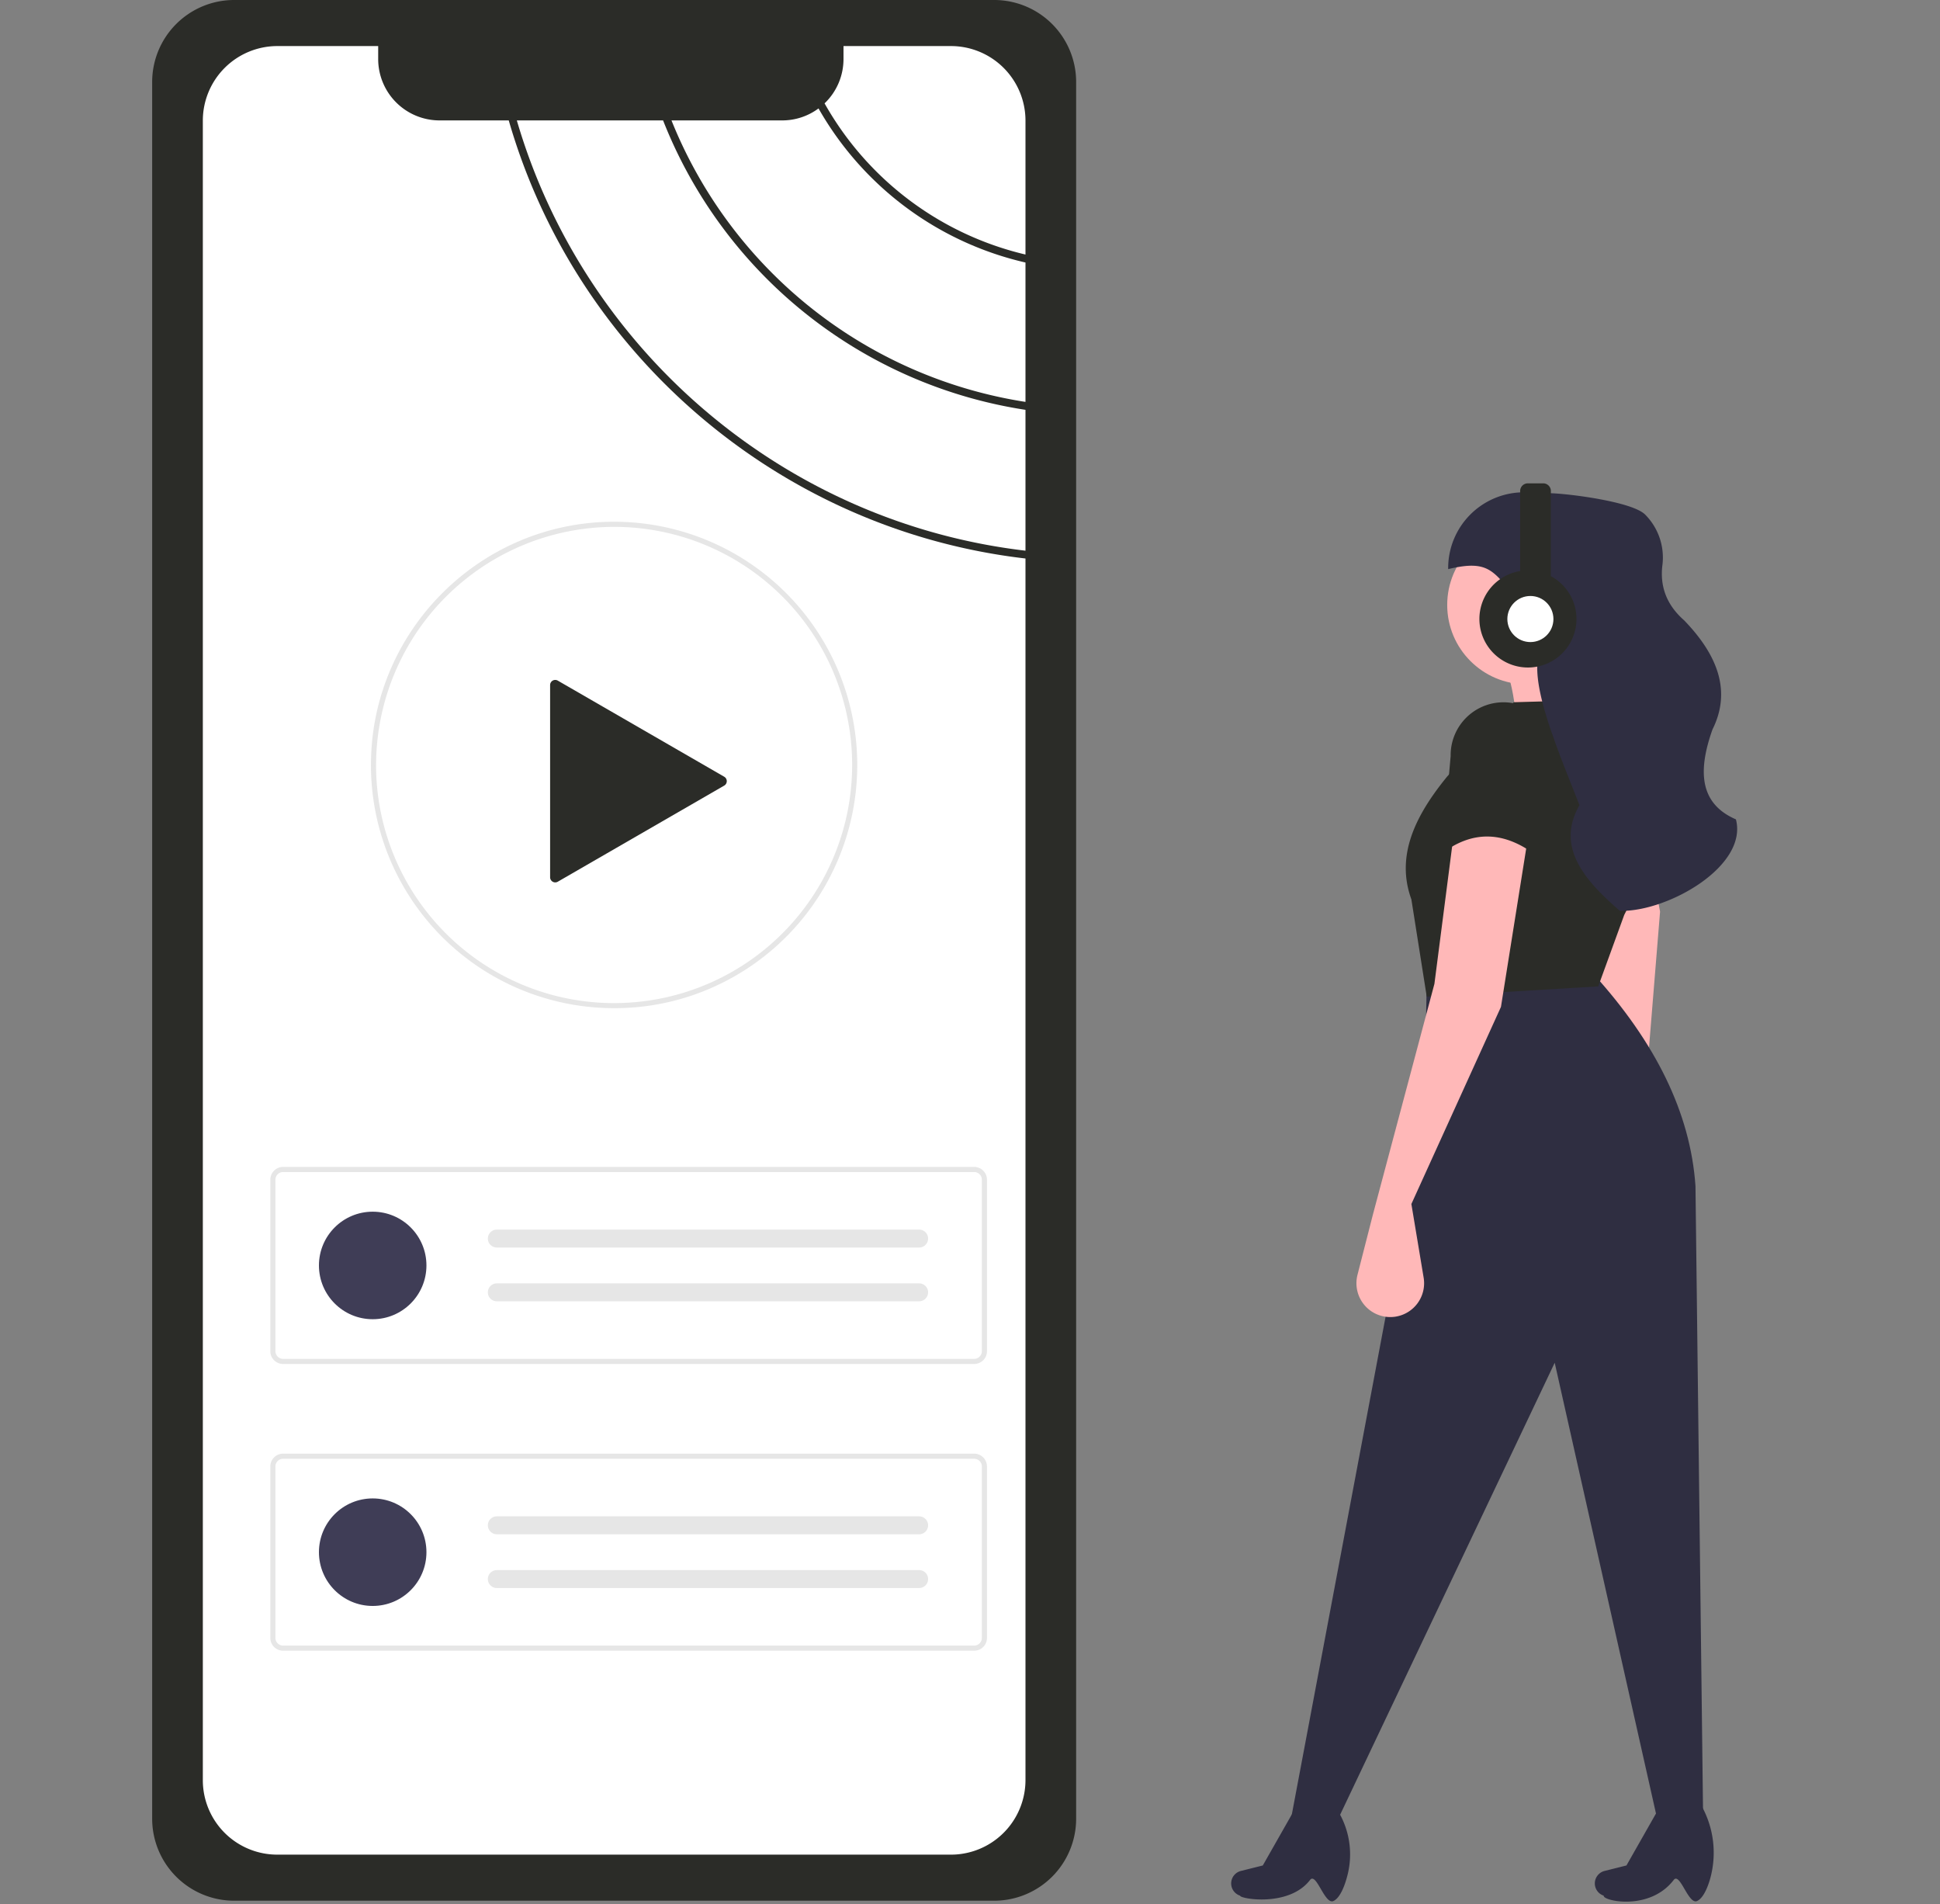 <svg data-name="Layer 1" width="757.964" height="743.732" xmlns="http://www.w3.org/2000/svg"><rect width="100%" height="100%" fill="#808080" stroke="none"/><path d="M91.453 0a32.036 32.036 0 00-32 32v678.428a32.036 32.036 0 0032 32h297a32.037 32.037 0 0032-32V32a32.036 32.036 0 00-32-32z" fill="#2b2c28"/><path d="M400.658 156.982v-54.44A125.247 125.247 0 01319.8 42.353l-.001.001a23.79 23.79 0 01-14.22 4.68H262.35a178.55 178.55 0 00138.308 109.948z" fill="#fff"/><path d="M400.658 99.422V47.124a29.121 29.121 0 00-29.13-29.13h-41.97v5.05a23.917 23.917 0 01-7.399 17.329 122.298 122.298 0 0078.5 59.049zM198.77 47.034h-27.032a23.987 23.987 0 01-23.98-23.99v-5.05h-39.38a29.128 29.128 0 00-29.13 29.13v648.2a29.08 29.08 0 0029.13 29.11h263.15a28.362 28.362 0 003.59-.22 29.146 29.146 0 0025.54-28.89V218.152c-95.709-11.09-175.458-79.38-201.889-171.118z" fill="#fff"/><path d="M259.07 47.034h-57.14c26.3 90.039 104.679 157.028 198.728 168.068v-55.02A181.668 181.668 0 01259.07 47.034z" fill="#fff"/><path d="M380.612 532.781h-270a5.006 5.006 0 01-5-5v-66.975a5.006 5.006 0 015-5h270a5.006 5.006 0 015 5v66.975a5.006 5.006 0 01-5 5zm-270-74.975a3.003 3.003 0 00-3 3v66.975a3.003 3.003 0 003 3h270a3.003 3.003 0 003-3v-66.975a3.003 3.003 0 00-3-3z" fill="#e6e6e6"/><circle cx="145.611" cy="494.293" r="21" fill="#3f3d56"/><path d="M194.111 480.293a3.5 3.5 0 100 7h165a3.5 3.5 0 000-7zm0 21a3.5 3.5 0 100 7h165a3.5 3.5 0 000-7zm186.501 143.488h-270a5.006 5.006 0 01-5-5v-66.975a5.006 5.006 0 015-5h270a5.006 5.006 0 015 5v66.975a5.006 5.006 0 01-5 5zm-270-74.975a3.003 3.003 0 00-3 3v66.975a3.003 3.003 0 003 3h270a3.003 3.003 0 003-3v-66.975a3.003 3.003 0 00-3-3z" fill="#e6e6e6"/><circle cx="145.611" cy="606.293" r="21" fill="#3f3d56"/><path d="M194.111 592.293a3.5 3.5 0 100 7h165a3.5 3.5 0 000-7zm0 21a3.5 3.5 0 100 7h165a3.5 3.5 0 000-7zm45.819-219.497a94.96 94.96 0 01-95-95c0-.198 0-.408.011-.607.291-52.025 42.903-94.393 94.988-94.393a95.015 95.015 0 0142.185 180.145 94.106 94.106 0 01-42.185 9.855zm0-188a93.198 93.198 0 00-92.99 92.456c-.011.212-.01.383-.01.544a93 93 0 00185.158 12.507 92.98 92.98 0 00-92.159-105.507z" fill="#e6e6e6"/><path d="M282.952 303.395l-65.022-37.54a2 2 0 00-3 1.732v75.081a2 2 0 003 1.732l65.022-37.54a2 2 0 000-3.465l-65.022-37.54a2 2 0 00-3 1.732v75.081a2 2 0 003 1.732l65.022-37.54a2 2 0 000-3.465z" fill="#2b2c28"/><path d="M636.43 290.296l-44 5c.6-13.515-.542-26.122-5-37l36-13c-3.226 13.459 2.832 28.81 13 45z" fill="#ffb8b8"/><path d="M641.736 440.381l14.252 25.443a13.22 13.22 0 01-5.244 18.088 13.22 13.22 0 01-19.45-10.373l-2.317-24.315-7.896-92.81-13.469-61.045 27.964-7.939 13.016 68.648z" fill="#ffb8b8"/><path d="M665.43 711.296l-18-1-40-178-85 179-18-1 52-276 1-50 65-4c24.293 26.717 38.051 54.347 40 83z" fill="#2f2e41"/><path d="M520.97 742.55c-3.408 1.555-6.683-11.417-9.135-8.22-8.236 10.738-27.41 7.37-27.324 6.13a5.025 5.025 0 01-3.168-6.549 5.025 5.025 0 013.487-3.11l8.549-2.138 13.424-23.607 13.704-.926a32.74 32.74 0 016.055 27.93c-1.244 5.075-3.163 9.381-5.592 10.49zm142.08 0c-3.407 1.555-6.682-11.416-9.135-8.22-9.488 12.365-27.963 8.098-27.324 6.13a5.025 5.025 0 01-3.167-6.549 5.025 5.025 0 013.486-3.11l8.55-2.138 13.423-23.607 14.63-1.852.37.604a37.72 37.72 0 014.042 30.844c-1.217 3.899-2.873 6.984-4.875 7.898z" fill="#2f2e41"/><circle cx="596.429" cy="236.296" r="31" fill="#ffb8b8"/><path d="M624.43 385.296l-67 4-6-38c-6.212-17.081 1.551-32.774 14-48l26-29 36-1a26.888 26.888 0 0118.295 22.248 106.43 106.43 0 01-11.132 61.826z" fill="#2b2c28"/><path d="M551.43 470.296l4.794 28.766a13.22 13.22 0 01-11.06 15.244 13.22 13.22 0 01-14.788-16.347l6.054-23.663 24-90 8-62 29 2-11 69z" fill="#ffb8b8"/><path d="M633.605 355.796h-.717c-13.522-11.717-25.273-24.852-15.783-41.296-8.048-20.427-17.021-41.64-16.479-54.764.401-9.707-2.425-19.377-8.743-26.757-8.552-9.99-10.455-14.452-26.075-10.674a29.597 29.597 0 0130.67-29.989l9.758.355c7.466.272 31.324 3.323 36.446 8.25a23.766 23.766 0 016.804 19.983c-.958 8.145 1.612 15.337 8.478 21.368 13.144 13.592 18.565 27.695 11.113 42.65-5.625 15.832-5.357 28.864 9.153 35.13 4.712 18.084-25.936 35.744-44.625 35.744z" fill="#2f2e41"/><path d="M600.43 334.296c-12.413-9.496-24.75-10.246-37-1l3.345-37.973a20.647 20.647 0 0119.661-20.98 20.647 20.647 0 0121.626 20.968z" fill="#2b2c28"/><ellipse cx="596.929" cy="242.296" rx="4" ry="7.5" fill="#ffb8b8"/><path d="M605.93 225.062v-33.266a3 3 0 00-3-3h-6a3 3 0 00-3 3v31.26a18.962 18.962 0 1012 2.006z" fill="#2b2c28"/><circle cx="597.929" cy="241.796" r="9" fill="#fff"/></svg>